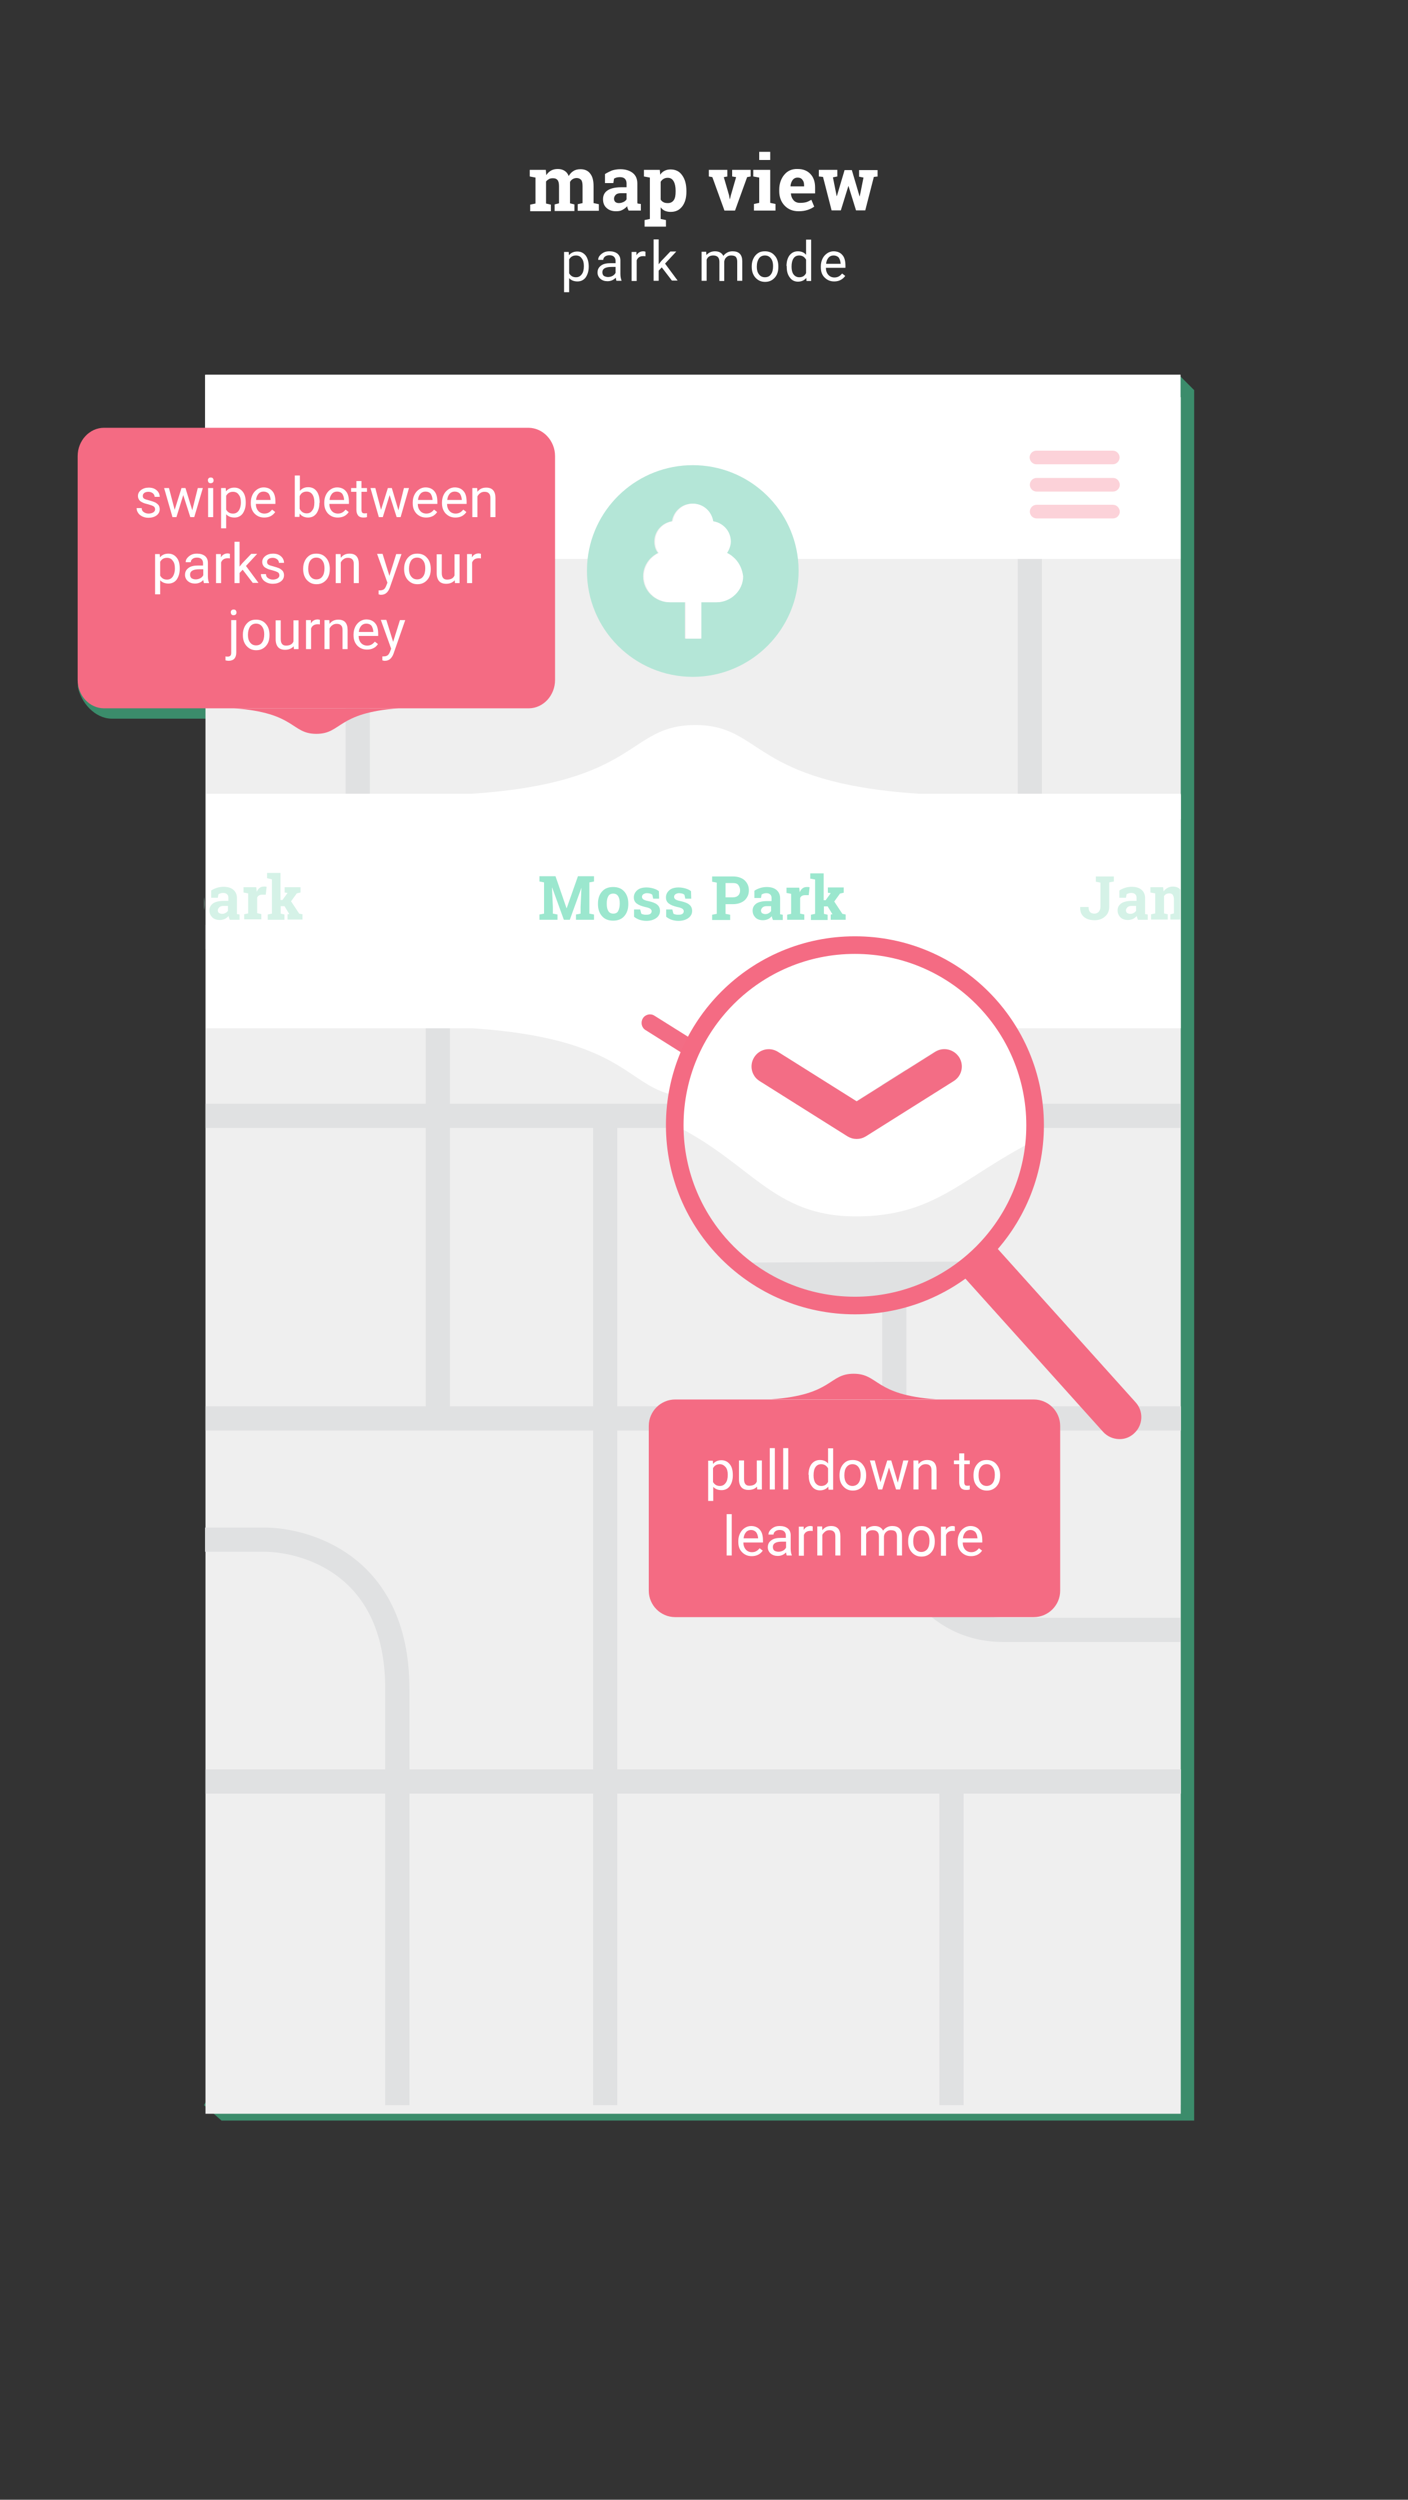 <?xml version="1.0" encoding="utf-8"?>
<!-- Generator: Adobe Illustrator 18.1.1, SVG Export Plug-In . SVG Version: 6.00 Build 0)  -->
<svg version="1.1" xmlns="http://www.w3.org/2000/svg" xmlns:xlink="http://www.w3.org/1999/xlink" x="0px" y="0px"
	 viewBox="0 0 640 1136" style="enable-background:new 0 0 640 1136;" xml:space="preserve">
<rect x="0" y="0" width="640" height="1136" fill="#333333" stroke="none"/>
<style type="text/css">
	.st0{fill:#3B8C6B;}
	.st1{fill:#FFFFFF;}
	.st2{fill:url(#SVGID_1_);}
	.st3{opacity:0.3;}
	.st4{fill-rule:evenodd;clip-rule:evenodd;fill:#F46B83;}
	.st5{fill:#58BD98;}
	.st6{fill:#EFEFEF;}
	.st7{fill:none;stroke:#E0E1E2;stroke-width:11;stroke-miterlimit:10;}
	.st8{opacity:0.3;fill-rule:evenodd;clip-rule:evenodd;fill:#F56980;}
	.st9{fill:#F56980;}
	.st10{fill:#2AD19D;}
	.st11{fill-rule:evenodd;clip-rule:evenodd;fill:#FFFFFF;}
	.st12{fill:#F36D85;}
	.st13{fill:#E0E1E2;}
	.st14{fill:#F46B83;}
	.st15{fill:none;stroke:#F46B83;stroke-width:8;stroke-miterlimit:10;}
	.st16{opacity:0.3;fill:#2AD19D;}
	.st17{fill:#89D7E6;}
	.st18{clip-path:url(#SVGID_3_);}
	.st19{fill-rule:evenodd;clip-rule:evenodd;fill:#F56980;}
	.st20{opacity:0.3;fill:#F36D85;}
	.st21{opacity:0.3;fill:#F46B83;}
	.st22{fill:#24A45A;}
	.st23{fill:#3A5D87;}
	.st24{fill:#527EBB;}
	.st25{fill:#D82908;}
	.st26{fill:#E85749;}
	.st27{fill:#BCF7F7;}
	.st28{fill:#929496;}
	.st29{fill:none;stroke:#CDEBE0;stroke-width:5;stroke-linecap:round;stroke-miterlimit:10;}
	.st30{fill:#1A9169;}
	.st31{fill:none;stroke:#F7ADC1;stroke-width:12;stroke-miterlimit:10;}
	.st32{fill:none;stroke:#2AD19D;stroke-width:12;stroke-miterlimit:10;}
	.st33{fill:none;}
	.st34{fill:#BDF3F4;}
	.st35{fill:#34B188;}
	.st36{fill:#FDE49C;}
	.st37{fill:#FDEF6E;}
	.st38{fill:#1E845A;}
	.st39{fill:none;stroke:#A17644;stroke-width:2;stroke-miterlimit:10;}
	.st40{fill:#79E2BC;}
	.st41{fill:none;stroke:#A17644;stroke-width:3;stroke-miterlimit:10;}
	.st42{fill:none;stroke:#A17644;stroke-width:4;stroke-miterlimit:10;}
	.st43{fill:none;stroke:#A17644;stroke-width:3.434;stroke-miterlimit:10;}
	.st44{fill:#808184;}
	.st45{fill:#BC4D65;}
	.st46{fill:#933850;}
	.st47{fill:none;stroke:#79E2BC;stroke-miterlimit:10;}
	.st48{opacity:0.2;}
	.st49{fill:#47B58D;}
	.st50{fill:none;stroke:#FFFFFF;stroke-width:8;stroke-linecap:round;stroke-miterlimit:10;}
	.st51{fill:none;stroke:#FFFFFF;stroke-width:2;stroke-miterlimit:10;}
	.st52{opacity:0.5;}
	.st53{fill:#CDE8DE;}
	.st54{clip-path:url(#SVGID_5_);}
	.st55{fill:#F6899C;}
	.st56{fill:#F66981;}
	.st57{fill:#FFFFFF;stroke:#F46B83;stroke-width:6;stroke-miterlimit:10;}
	.st58{clip-path:url(#SVGID_7_);fill:#47B58D;}
	.st59{clip-path:url(#SVGID_7_);}
	.st60{fill:none;stroke:#A17644;stroke-width:1.572;stroke-miterlimit:10;}
	.st61{clip-path:url(#SVGID_7_);fill:none;stroke:#79E2BC;stroke-width:2;stroke-miterlimit:10;}
	.st62{clip-path:url(#SVGID_7_);fill:#1E845A;}
	.st63{fill:none;stroke:#A17644;stroke-width:1.828;stroke-miterlimit:10;}
	.st64{fill:none;stroke:#A17644;stroke-width:3.482;stroke-miterlimit:10;}
	.st65{fill:none;stroke:#A17644;stroke-width:4.165;stroke-miterlimit:10;}
	.st66{fill:none;stroke:#A17644;stroke-width:2.801;stroke-miterlimit:10;}
	.st67{fill:#37CF9D;}
	.st68{clip-path:url(#SVGID_9_);}
	.st69{fill:#ABE6CF;}
	.st70{display:none;}
</style>
<g id="Layer_1">
	<path class="st0" d="M280.3,326.6H50.7c-7.6-0.1-13.9-7.3-15.3-14.4l2.6-76.8c0-6.6,6.3-12,12.9-12h230.2c6.6,0,11.1,5.4,11.1,12
		v79.2C292.3,321.2,286.9,326.6,280.3,326.6z"/>
	<polygon class="st0" points="100.7,963.7 92.7,956.7 535.8,170.3 542.8,177.3 	"/>
	<g>
		<rect x="100.7" y="177.3" class="st0" width="442.1" height="786.4"/>
	</g>
	<g>
		<path class="st1" d="M240.8,80.2v-3h7.3l0.2,2.4c0.6-0.9,1.3-1.6,2.2-2.1s1.9-0.7,3.1-0.7c1.2,0,2.2,0.3,3,0.8
			c0.8,0.5,1.5,1.3,1.9,2.4c0.6-1,1.3-1.8,2.2-2.3c0.9-0.6,2-0.8,3.2-0.8c1.8,0,3.3,0.6,4.3,1.9c1.1,1.3,1.6,3.2,1.6,5.8v7.7
			l2.4,0.5v3h-9.6v-3l2.2-0.5v-7.7c0-1.4-0.2-2.4-0.7-2.9s-1.1-0.8-2-0.8c-0.7,0-1.3,0.2-1.8,0.5s-0.9,0.7-1.2,1.3
			c0,0.2,0,0.4,0,0.6c0,0.2,0,0.3,0,0.5v8.6l2,0.5v3h-9v-3l2-0.5v-7.7c0-1.4-0.2-2.3-0.7-2.9c-0.5-0.6-1.1-0.8-2.1-0.8
			c-0.7,0-1.3,0.1-1.8,0.4c-0.5,0.3-0.9,0.6-1.3,1.1v10l2.2,0.5v3H241v-3l2.4-0.5V80.7L240.8,80.2z"/>
		<path class="st1" d="M285.7,95.6c-0.1-0.3-0.3-0.6-0.4-0.9c-0.1-0.3-0.2-0.7-0.2-1c-0.6,0.7-1.3,1.2-2.2,1.7S281.1,96,280,96
			c-1.8,0-3.2-0.5-4.3-1.5c-1.1-1-1.6-2.3-1.6-4c0-1.7,0.7-3.1,2.1-4c1.4-0.9,3.4-1.4,6.1-1.4h2.5v-1.8c0-0.9-0.3-1.6-0.8-2.1
			c-0.5-0.5-1.3-0.7-2.3-0.7c-0.6,0-1.1,0.1-1.5,0.2c-0.4,0.1-0.8,0.3-1.1,0.5l-0.3,2h-3.8l0-4.1c0.9-0.6,2-1.1,3.1-1.6
			c1.2-0.4,2.5-0.6,3.9-0.6c2.3,0,4.2,0.6,5.6,1.7s2.1,2.7,2.1,4.8v7.6c0,0.3,0,0.6,0,0.8c0,0.3,0,0.5,0.1,0.7l1.5,0.2v3H285.7z
			 M281.3,92.3c0.8,0,1.4-0.2,2.1-0.5c0.6-0.3,1.1-0.7,1.4-1.2v-2.8h-2.5c-1.1,0-1.9,0.2-2.4,0.7c-0.5,0.5-0.8,1.1-0.8,1.8
			c0,0.6,0.2,1.1,0.6,1.5C280.1,92.1,280.6,92.3,281.3,92.3z"/>
		<path class="st1" d="M292.7,80.2v-3h7.2l0.2,2.2c0.5-0.8,1.2-1.4,2-1.8c0.8-0.4,1.7-0.6,2.7-0.6c2.3,0,4.1,0.9,5.3,2.7
			c1.3,1.8,1.9,4.1,1.9,7.1v0.4c0,2.7-0.6,4.9-1.9,6.6c-1.3,1.7-3,2.5-5.3,2.5c-1,0-1.8-0.2-2.6-0.5c-0.8-0.4-1.4-0.9-1.9-1.6v5.3
			l2.4,0.5v3H293v-3l2.4-0.5V80.7L292.7,80.2z M307.1,86.6c0-1.7-0.3-3.2-0.9-4.2c-0.6-1.1-1.5-1.6-2.7-1.6c-0.8,0-1.4,0.2-1.9,0.5
			c-0.5,0.3-0.9,0.7-1.3,1.3v8.1c0.3,0.5,0.7,0.9,1.3,1.2c0.5,0.3,1.2,0.4,2,0.4c1.2,0,2.1-0.5,2.7-1.4c0.6-0.9,0.8-2.2,0.8-3.8
			V86.6z"/>
		<path class="st1" d="M330.7,80.2l-1.7,0.3l2.4,8.3l0.3,1.7h0.1l0.4-1.7l2.4-8.3l-1.8-0.3v-3h8.4v3l-1.6,0.3l-5.5,15.2h-4.8
			l-5.5-15.2l-1.6-0.3v-3h8.4V80.2z"/>
		<path class="st1" d="M342.7,92.7l2.4-0.5V80.7l-2.7-0.5v-3h7.7v15l2.4,0.5v3h-9.8V92.7z M350.1,72.7h-5V69h5V72.7z"/>
		<path class="st1" d="M363,96c-2.7,0-4.8-0.9-6.4-2.6c-1.6-1.7-2.4-3.9-2.4-6.5v-0.7c0-2.7,0.8-5,2.3-6.8s3.5-2.7,6.1-2.6
			c2.5,0,4.4,0.8,5.8,2.3c1.4,1.5,2.1,3.5,2.1,6.1v2.7h-11l0,0.1c0.1,1.2,0.5,2.2,1.2,3c0.7,0.8,1.7,1.2,2.9,1.2
			c1.1,0,2-0.1,2.8-0.3c0.7-0.2,1.5-0.6,2.4-1.1l1.3,3.1c-0.8,0.6-1.8,1.1-3,1.5S364.5,96,363,96z M362.5,80.7
			c-0.9,0-1.7,0.4-2.2,1.1c-0.5,0.7-0.9,1.6-1,2.8l0.1,0.1h6.1v-0.4c0-1.1-0.2-1.9-0.7-2.5C364.3,81,363.5,80.7,362.5,80.7z"/>
		<path class="st1" d="M399.1,80.2l-1.9,0.2l-3.9,15.2h-4.2l-3.4-11h-0.1l-3.4,11h-4.2l-3.9-15.2l-1.9-0.2v-3h8.4v3l-2,0.4l1.7,8.5
			h0.1l3.5-11.8h3.3l3.5,11.9h0.1l1.7-8.5l-2-0.4v-3h8.4V80.2z"/>
		<path class="st1" d="M267.6,121.2c0,2-0.5,3.6-1.4,4.9c-0.9,1.2-2.2,1.8-3.7,1.8c-1.6,0-2.9-0.5-3.8-1.5v6.4h-2.3v-18.3h2.1
			l0.1,1.5c0.9-1.1,2.2-1.7,3.8-1.7c1.6,0,2.8,0.6,3.8,1.8c0.9,1.2,1.4,2.9,1.4,5V121.2z M265.4,120.9c0-1.5-0.3-2.7-1-3.5
			c-0.6-0.9-1.5-1.3-2.6-1.3c-1.4,0-2.4,0.6-3.1,1.8v6.3c0.7,1.2,1.7,1.8,3.1,1.8c1.1,0,1.9-0.4,2.6-1.3S265.4,122.6,265.4,120.9z"
			/>
		<path class="st1" d="M280.2,127.6c-0.1-0.3-0.2-0.7-0.3-1.4c-1.1,1.1-2.3,1.6-3.8,1.6c-1.3,0-2.4-0.4-3.2-1.1s-1.3-1.7-1.3-2.8
			c0-1.4,0.5-2.4,1.6-3.2c1-0.8,2.5-1.1,4.4-1.1h2.2v-1c0-0.8-0.2-1.4-0.7-1.9c-0.5-0.5-1.2-0.7-2.1-0.7c-0.8,0-1.5,0.2-2,0.6
			c-0.5,0.4-0.8,0.9-0.8,1.5h-2.3c0-0.7,0.2-1.3,0.7-1.9c0.5-0.6,1.1-1.1,1.9-1.5c0.8-0.4,1.7-0.5,2.6-0.5c1.5,0,2.7,0.4,3.6,1.1
			c0.9,0.8,1.3,1.8,1.3,3.1v6.1c0,1.2,0.2,2.2,0.5,2.9v0.2H280.2z M276.4,125.9c0.7,0,1.4-0.2,2-0.5s1.1-0.8,1.4-1.4v-2.7H278
			c-2.8,0-4.2,0.8-4.2,2.4c0,0.7,0.2,1.3,0.7,1.7C275.1,125.7,275.7,125.9,276.4,125.9z"/>
		<path class="st1" d="M293.5,116.5c-0.3-0.1-0.7-0.1-1.1-0.1c-1.5,0-2.5,0.6-3,1.9v9.4h-2.3v-13.2h2.2l0,1.5
			c0.7-1.2,1.8-1.8,3.1-1.8c0.4,0,0.8,0.1,1,0.2V116.5z"/>
		<path class="st1" d="M300.8,121.5l-1.4,1.5v4.6h-2.3v-18.8h2.3v11.3l1.2-1.5l4.1-4.3h2.7l-5.1,5.5l5.7,7.7h-2.6L300.8,121.5z"/>
		<path class="st1" d="M321,114.4l0.1,1.5c1-1.1,2.3-1.7,3.9-1.7c1.8,0,3.1,0.7,3.8,2.1c0.4-0.6,1-1.1,1.7-1.5
			c0.7-0.4,1.5-0.6,2.5-0.6c2.9,0,4.4,1.5,4.4,4.6v8.8h-2.3v-8.7c0-0.9-0.2-1.6-0.6-2.1c-0.4-0.5-1.2-0.7-2.2-0.7
			c-0.8,0-1.5,0.2-2.1,0.8c-0.6,0.5-0.9,1.2-1,2v8.8H327V119c0-1.9-0.9-2.9-2.8-2.9c-1.5,0-2.5,0.6-3,1.9v9.6h-2.3v-13.2H321z"/>
		<path class="st1" d="M341.7,120.9c0-1.3,0.3-2.5,0.8-3.5c0.5-1,1.2-1.8,2.1-2.4c0.9-0.6,1.9-0.8,3.1-0.8c1.8,0,3.3,0.6,4.4,1.9
			c1.1,1.2,1.7,2.9,1.7,5v0.2c0,1.3-0.2,2.4-0.7,3.5c-0.5,1-1.2,1.8-2.1,2.4s-2,0.9-3.2,0.9c-1.8,0-3.2-0.6-4.4-1.9
			c-1.1-1.2-1.7-2.9-1.7-4.9V120.9z M344,121.2c0,1.5,0.3,2.6,1,3.5s1.6,1.3,2.7,1.3c1.1,0,2.1-0.4,2.7-1.3c0.7-0.9,1-2.2,1-3.8
			c0-1.4-0.3-2.6-1-3.5c-0.7-0.9-1.6-1.3-2.7-1.3c-1.1,0-2,0.4-2.7,1.3C344.4,118.3,344,119.5,344,121.2z"/>
		<path class="st1" d="M357.5,120.9c0-2,0.5-3.7,1.4-4.9c1-1.2,2.2-1.8,3.8-1.8c1.5,0,2.8,0.5,3.7,1.6v-6.9h2.3v18.8h-2.1l-0.1-1.4
			c-0.9,1.1-2.2,1.7-3.8,1.7c-1.5,0-2.8-0.6-3.7-1.9c-1-1.3-1.4-2.9-1.4-4.9V120.9z M359.8,121.2c0,1.5,0.3,2.7,0.9,3.5
			c0.6,0.8,1.5,1.3,2.6,1.3c1.4,0,2.5-0.6,3.1-1.9V118c-0.7-1.2-1.7-1.9-3.1-1.9c-1.1,0-2,0.4-2.6,1.3
			C360.1,118.3,359.8,119.5,359.8,121.2z"/>
		<path class="st1" d="M379.2,127.9c-1.8,0-3.2-0.6-4.4-1.8s-1.7-2.7-1.7-4.7V121c0-1.3,0.3-2.5,0.8-3.5s1.2-1.8,2.1-2.4
			c0.9-0.6,1.9-0.9,2.9-0.9c1.7,0,3.1,0.6,4,1.7c1,1.1,1.4,2.8,1.4,4.9v0.9h-8.9c0,1.3,0.4,2.4,1.1,3.2c0.7,0.8,1.7,1.2,2.8,1.2
			c0.8,0,1.5-0.2,2-0.5c0.6-0.3,1-0.8,1.5-1.3l1.4,1.1C383,127,381.4,127.9,379.2,127.9z M378.9,116.1c-0.9,0-1.7,0.3-2.3,1
			c-0.6,0.7-1,1.6-1.1,2.8h6.6v-0.2c-0.1-1.1-0.4-2-0.9-2.7C380.6,116.4,379.8,116.1,378.9,116.1z"/>
	</g>
	<g>
		<rect x="93.5" y="170.3" class="st1" width="443.1" height="786.4"/>
	</g>
	<rect x="93.4" y="180.5" class="st6" width="443.3" height="780.1"/>
	<g>
		<g>
			<path class="st7" d="M162.6,254c0,0,0,90,0,112.8c0,22.8-10.6,59-57.1,59H93.4"/>
			<line class="st7" x1="162.6" y1="366.8" x2="536.8" y2="366.8"/>
			<line class="st7" x1="468.1" y1="366.8" x2="468.1" y2="254"/>
			<path class="st7" d="M406.5,366.8c0,0,0,288.5,0,317.1s18,56.8,49.5,56.8s80.5,0,80.5,0"/>
			<line class="st7" x1="536.5" y1="507.1" x2="93.4" y2="507.1"/>
			<line class="st7" x1="536.8" y1="644.6" x2="93.4" y2="644.6"/>
			<line class="st7" x1="275.1" y1="507.1" x2="275.1" y2="956.7"/>
			<polyline class="st7" points="93.4,809.6 314.9,809.6 536.8,809.6 			"/>
			<line class="st7" x1="432.5" y1="809.6" x2="432.5" y2="956.7"/>
			<line class="st7" x1="199" y1="369.3" x2="199" y2="644.6"/>
		</g>
		<path class="st7" d="M93.2,699.7c0,0,10.4,0,27,0s60.4,9.8,60.4,67.8s0,189.2,0,189.2"/>
	</g>
	<path class="st1" d="M417.4,360.7c-76.7-5.1-70.3-31.2-101.4-31.2s-24.7,26.1-101.4,31.2H93.6v106.6h121.1
		c76.7,5.1,69.3,31.2,100.4,31.2s25.7-26.1,102.4-31.2h119.2V360.7H417.4z"/>
	<g>
		<path class="st12" d="M315.2,481.1c-0.7,0-1.4-0.2-2.1-0.6l-19.7-12.4c-1.8-1.1-2.3-3.5-1.2-5.3c1.1-1.8,3.5-2.4,5.3-1.2
			l17.7,11.1l17.7-11.1c1.8-1.1,4.2-0.6,5.3,1.2c1.1,1.8,0.6,4.2-1.2,5.3l-19.7,12.4C316.7,480.9,316,481.1,315.2,481.1z"/>
	</g>
	<path class="st6" d="M442.3,573.3c15.7-13.6,26.2-33.1,28-55.1c-33.3,16.9-45,34.5-81.3,34.5c-37.5,0-47.3-18.8-82-36.1
		c1.4,22.9,12.3,43.3,28.7,57.3"/>
	<path class="st13" d="M335.6,573.8c14.3,12.1,32.8,19.5,53,19.5c20.5,0,39.3-7.5,53.6-20"/>
	<path class="st1" d="M388.6,429.5c-38.1,0-81.8,31.5-81.8,76.8c0,1.7,0.1,3.4,0.2,5.2c34.7,17.3,44.4,41.3,82,41.3
		c36.3,0,48-17.6,81.3-34.5c0.2-2.2,0.3-4.5,0.3-6.8C470.6,466.1,433.9,429.5,388.6,429.5z M433.4,491.2l-39.9,25.1
		c-1.3,0.8-2.7,1.2-4.2,1.2s-2.9-0.4-4.2-1.2l-39.9-25.1c-3.7-2.3-4.8-7.1-2.5-10.8c2.3-3.7,7.1-4.8,10.8-2.5l35.7,22.5l35.7-22.5
		c3.7-2.3,8.5-1.2,10.8,2.5C438.2,484.1,437.1,488.9,433.4,491.2z"/>
	<path class="st12" d="M425.1,478l-35.7,22.5L353.6,478c-3.7-2.3-8.5-1.2-10.8,2.5c-2.3,3.7-1.2,8.5,2.5,10.8l39.9,25.1
		c1.3,0.8,2.7,1.2,4.2,1.2s2.9-0.4,4.2-1.2l39.9-25.1c3.7-2.3,4.8-7.1,2.5-10.8C433.6,476.8,428.8,475.7,425.1,478z"/>
	<path class="st14" d="M516.2,637.3l-64.9-72.2c-0.1-0.2-0.3-0.3-0.4-0.4c-4.4,5-9.4,9.5-14.8,13.3c0.1,0.2,0.2,0.3,0.4,0.5
		l64.9,72.2c1.9,2.1,4.5,3.2,7.2,3.3c2.5,0.1,5-0.8,6.9-2.6C519.6,647.7,519.9,641.4,516.2,637.3z"/>
	<circle class="st15" cx="388.6" cy="511.4" r="81.9"/>
	<path class="st1" d="M536.6,170.3H93.2V254h173.9c2.7-24,23.1-42.6,47.8-42.6S360,230,362.7,254h173.9V170.3z"/>
	<path class="st16" d="M362.7,254c-2.7-24-23.1-42.6-47.8-42.6S269.8,230,267.1,254c-0.2,1.8-0.3,3.7-0.3,5.5
		c0,26.6,21.6,48.1,48.1,48.1s48.1-21.6,48.1-48.1C363,257.6,362.9,255.8,362.7,254z M325.3,273.7h-6.9v16.5h-7.1v-16.5h-6.9
		c-6.6,0-12.1-5.2-12.1-11.8c0-3.1,1.2-5.8,3.1-7.9c1.1-1.1,2.3-2.1,3.7-2.7c-1.2-1.4-1.7-3.3-1.7-5.2c0-4.7,3.5-8.5,8-9.2
		c0.7-4.5,4.5-8,9.2-8s8.5,3.5,9.2,8c4.5,0.7,8,4.5,8,9.2c0,1.9-0.7,3.8-1.7,5.2c1.4,0.7,2.7,1.6,3.7,2.7c1.9,2.1,3.1,4.8,3.1,7.9
		C337.4,268.2,331.9,273.7,325.3,273.7z"/>
	<path class="st1" d="M334.2,254c-1.1-1.1-2.3-2.1-3.7-2.7c0.9-1.4,1.7-3.3,1.7-5.2c0-4.7-3.5-8.5-8-9.2c-0.7-4.5-4.5-8-9.2-8
		s-8.5,3.5-9.2,8c-4.5,0.7-8,4.5-8,9.2c0,1.9,0.5,3.8,1.7,5.2c-1.4,0.7-2.7,1.6-3.7,2.7c-1.9,2.1-3.1,4.8-3.1,7.9
		c0,6.6,5.4,11.8,12.1,11.8h6.9v16.5h7.1v-16.5h6.9c6.6,0,12.1-5.4,12.1-11.8C337.4,258.8,336.2,256.1,334.2,254z"/>
	<path class="st8" d="M471.1,211h34.7c1.7,0,3.1-1.4,3.1-3.1c0-1.7-1.4-3.1-3.1-3.1h-34.7c-1.7,0-3.1,1.4-3.1,3.1
		C468.1,209.7,469.5,211,471.1,211z M505.9,229.4h-34.7c-1.7,0-3.1,1.4-3.1,3.1c0,1.7,1.4,3.1,3.1,3.1h34.7c1.7,0,3.1-1.4,3.1-3.1
		C508.9,230.8,507.6,229.4,505.9,229.4z M505.9,217.2h-34.7c-1.7,0-3.1,1.4-3.1,3.1c0,1.7,1.4,3.1,3.1,3.1h34.7
		c1.7,0,3.1-1.4,3.1-3.1C508.9,218.5,507.6,217.2,505.9,217.2z"/>
	<g class="st3">
		<g>
			<path class="st9" d="M130.3,203.2c0,2.8-5,9.7-5,9.7s-5-6.9-5-9.7s2.2-5,5-5C128,198.2,130.3,200.4,130.3,203.2z"/>
		</g>
	</g>
	<g class="st3">
		<g>
			<path class="st9" d="M162.6,232.6c0,2.8-5,9.7-5,9.7s-5-6.9-5-9.7s2.2-5,5-5S162.6,229.8,162.6,232.6z"/>
		</g>
	</g>
	<g class="st3">
		<path class="st9" d="M147.7,239.7h-11.1c-10.6,0-11.4-8-11.4-10.4c0-5.2,3.5-10.4,10.2-10.4h12.8c3.2,0,5.3-2.1,5.3-5.3
			c0-2.7-1.9-4.6-4.7-4.6h-13.1c-1.5,0-2.8-1.2-2.8-2.8s1.2-2.8,2.8-2.8h13.1c5.9,0,10.3,4.4,10.3,10.2c0,6.3-4.5,10.8-10.8,10.8
			h-12.8c-4.4,0-4.6,4.1-4.6,4.9c0,2.3,0.7,4.9,5.9,4.9h11.1c1.5,0,2.8,1.2,2.8,2.8S149.2,239.7,147.7,239.7z"/>
	</g>
	<g>
		<defs>
			<rect id="SVGID_2_" x="949.2" y="170.3" width="443.1" height="786.4"/>
		</defs>
		<clipPath id="SVGID_1_">
			<use xlink:href="#SVGID_2_"  style="overflow:visible;"/>
		</clipPath>
		<g style="clip-path:url(#SVGID_1_);">
			<rect x="580.7" y="176.6" class="st6" width="443.3" height="780.1"/>
			<g>
				<g>
					<path class="st7" d="M649.9,254c0,0,0,90,0,112.8c0,22.8-10.6,59-57.1,59h-12.1"/>
					<line class="st7" x1="1023.7" y1="507.1" x2="580.7" y2="507.1"/>
					<line class="st7" x1="1024" y1="644.6" x2="580.7" y2="644.6"/>
					<polyline class="st7" points="580.7,809.6 802.2,809.6 1024,809.6 					"/>
				</g>
				<path class="st7" d="M580.5,699.7c0,0,10.4,0,27,0c16.6,0,60.4,9.8,60.4,67.8s0,189.2,0,189.2"/>
			</g>
			<path class="st1" d="M1023.8,170.3H580.5V254h173.9c2.7-24,23.1-42.6,47.8-42.6S847.2,230,850,254h173.9V170.3z"/>
			<g class="st3">
				<g>
					<path class="st9" d="M617.5,203.2c0,2.8-5,9.7-5,9.7s-5-6.9-5-9.7c0-2.8,2.2-5,5-5C615.3,198.2,617.5,200.4,617.5,203.2z"/>
				</g>
			</g>
			<g class="st3">
				<g>
					<path class="st9" d="M649.9,232.6c0,2.8-5,9.7-5,9.7s-5-6.9-5-9.7c0-2.8,2.2-5,5-5C647.6,227.6,649.9,229.8,649.9,232.6z"/>
				</g>
			</g>
			<g class="st3">
				<path class="st9" d="M634.9,239.7h-11.1c-10.6,0-11.4-8-11.4-10.4c0-5.2,3.5-10.4,10.2-10.4h12.8c3.2,0,5.3-2.1,5.3-5.3
					c0-2.7-1.9-4.6-4.7-4.6h-13.1c-1.5,0-2.8-1.2-2.8-2.8s1.2-2.8,2.8-2.8h13.1c5.9,0,10.3,4.4,10.3,10.2c0,6.3-4.5,10.8-10.8,10.8
					h-12.8c-4.4,0-4.6,4.1-4.6,4.9c0,2.3,0.7,4.9,5.9,4.9h11.1c1.5,0,2.8,1.2,2.8,2.8S636.5,239.7,634.9,239.7z"/>
			</g>
		</g>
	</g>
	<g class="st52">
		<path class="st67" d="M264.3,403.4L264.3,403.4L259,418h-2.7l-5.3-14.6l-0.1,0l0.4,8.7v3.1l2.1,0.4v2.4h-8.2v-2.4l2.1-0.4v-14.2
			l-2.1-0.4v-2.4h2.1h5.2l5,14.5h0.1l5.1-14.5h7.3v2.4l-2.1,0.4v14.2l2.1,0.4v2.4h-8.2v-2.4l2.1-0.4v-3.1L264.3,403.4z"/>
		<path class="st67" d="M271.8,410.6c0-2.2,0.6-4,1.8-5.4c1.2-1.4,2.9-2.1,5.1-2.1c2.2,0,3.9,0.7,5.1,2.1c1.2,1.4,1.8,3.2,1.8,5.4
			v0.3c0,2.2-0.6,4-1.8,5.4c-1.2,1.4-2.9,2.1-5.1,2.1c-2.2,0-3.9-0.7-5.1-2.1c-1.2-1.4-1.8-3.2-1.8-5.4V410.6z M275.8,410.8
			c0,1.3,0.2,2.4,0.7,3.2s1.2,1.2,2.3,1.2c1,0,1.8-0.4,2.2-1.2s0.7-1.9,0.7-3.2v-0.3c0-1.3-0.2-2.4-0.7-3.2
			c-0.5-0.8-1.2-1.2-2.3-1.2c-1,0-1.8,0.4-2.2,1.2c-0.5,0.8-0.7,1.9-0.7,3.2V410.8z"/>
		<path class="st67" d="M299.6,408.4h-2.7l-0.4-1.8c-0.3-0.2-0.6-0.4-1-0.5s-0.9-0.2-1.4-0.2c-0.7,0-1.2,0.2-1.7,0.5
			c-0.4,0.3-0.6,0.7-0.6,1.2c0,0.4,0.2,0.8,0.6,1.1c0.4,0.3,1.2,0.6,2.3,0.8c1.8,0.4,3.2,0.9,4,1.6c0.9,0.7,1.3,1.7,1.3,2.9
			c0,1.3-0.6,2.4-1.7,3.2s-2.6,1.3-4.5,1.3c-1.1,0-2.2-0.2-3.1-0.5c-0.9-0.3-1.8-0.8-2.5-1.4l0-3.3h2.8l0.5,1.9
			c0.2,0.2,0.6,0.3,1,0.4s0.8,0.1,1.3,0.1c0.8,0,1.4-0.1,1.8-0.4c0.4-0.3,0.6-0.7,0.6-1.2c0-0.4-0.2-0.8-0.6-1.1
			c-0.4-0.3-1.2-0.6-2.3-0.8c-1.7-0.4-3-0.9-3.9-1.6c-0.9-0.7-1.3-1.6-1.3-2.8c0-1.2,0.5-2.3,1.5-3.2s2.5-1.3,4.3-1.3
			c1.1,0,2.2,0.2,3.2,0.5s1.8,0.7,2.4,1.2L299.6,408.4z"/>
		<path class="st67" d="M314.2,408.4h-2.7l-0.4-1.8c-0.3-0.2-0.6-0.4-1-0.5s-0.9-0.2-1.4-0.2c-0.7,0-1.2,0.2-1.7,0.5
			c-0.4,0.3-0.6,0.7-0.6,1.2c0,0.4,0.2,0.8,0.6,1.1c0.4,0.3,1.2,0.6,2.3,0.8c1.8,0.4,3.2,0.9,4,1.6c0.9,0.7,1.3,1.7,1.3,2.9
			c0,1.3-0.6,2.4-1.7,3.2s-2.6,1.3-4.5,1.3c-1.1,0-2.2-0.2-3.1-0.5c-0.9-0.3-1.8-0.8-2.5-1.4l0-3.3h2.8l0.5,1.9
			c0.2,0.2,0.6,0.3,1,0.4s0.8,0.1,1.3,0.1c0.8,0,1.4-0.1,1.8-0.4c0.4-0.3,0.6-0.7,0.6-1.2c0-0.4-0.2-0.8-0.6-1.1
			c-0.4-0.3-1.2-0.6-2.3-0.8c-1.7-0.4-3-0.9-3.9-1.6c-0.9-0.7-1.3-1.6-1.3-2.8c0-1.2,0.5-2.3,1.5-3.2s2.5-1.3,4.3-1.3
			c1.1,0,2.2,0.2,3.2,0.5s1.8,0.7,2.4,1.2L314.2,408.4z"/>
		<path class="st67" d="M333.1,398.3c2.3,0,4,0.6,5.3,1.7c1.3,1.2,2,2.7,2,4.6c0,1.9-0.7,3.4-2,4.6c-1.3,1.1-3.1,1.7-5.3,1.7h-3.3
			v4.4l2.1,0.4v2.4h-8.2v-2.4l2.1-0.4v-14.2l-2.1-0.4v-2.4h2.1H333.1z M329.8,407.8h3.3c1.1,0,1.9-0.3,2.5-0.9
			c0.6-0.6,0.8-1.4,0.8-2.3c0-0.9-0.3-1.7-0.8-2.4s-1.4-0.9-2.5-0.9h-3.3V407.8z"/>
		<path class="st67" d="M351.3,418c-0.1-0.2-0.2-0.5-0.3-0.8c-0.1-0.3-0.1-0.5-0.2-0.8c-0.5,0.5-1,1-1.7,1.3
			c-0.7,0.3-1.4,0.5-2.3,0.5c-1.4,0-2.6-0.4-3.4-1.2c-0.8-0.8-1.3-1.8-1.3-3.2c0-1.4,0.6-2.4,1.7-3.2c1.1-0.7,2.7-1.1,4.9-1.1h2
			v-1.4c0-0.7-0.2-1.3-0.6-1.6c-0.4-0.4-1-0.6-1.8-0.6c-0.5,0-0.9,0.1-1.2,0.2s-0.6,0.2-0.9,0.4l-0.3,1.6h-3l0-3.3
			c0.7-0.5,1.6-0.9,2.5-1.2c0.9-0.3,2-0.5,3.1-0.5c1.8,0,3.3,0.4,4.4,1.3c1.1,0.9,1.7,2.2,1.7,3.8v6.1c0,0.2,0,0.4,0,0.6
			c0,0.2,0,0.4,0,0.6l1.2,0.2v2.4H351.3z M347.8,415.4c0.6,0,1.1-0.1,1.6-0.4c0.5-0.3,0.9-0.6,1.1-1v-2.2h-2c-0.8,0-1.5,0.2-1.9,0.6
			c-0.4,0.4-0.7,0.9-0.7,1.4c0,0.5,0.2,0.9,0.5,1.2C346.8,415.2,347.3,415.4,347.8,415.4z"/>
		<path class="st67" d="M357.7,415.7l1.9-0.4v-9.1l-2.1-0.4v-2.4h5.8l0.2,2.1c0.3-0.8,0.8-1.4,1.3-1.8s1.2-0.6,1.9-0.6
			c0.2,0,0.4,0,0.7,0s0.4,0.1,0.6,0.1l-0.4,3.6l-1.6,0c-0.6,0-1.1,0.1-1.4,0.3c-0.4,0.2-0.7,0.5-0.9,1v7.1l1.9,0.4v2.4h-7.8V415.7z"
			/>
		<path class="st67" d="M368.3,399.3v-2.4h6.1v12.2h0.9l2.3-3.2l-1.3-0.2v-2.4h7.2v2.4l-1.7,0.4l-2.6,3.6l3.7,5.6l1.5,0.3v2.4h-6.8
			v-2.4l0.8-0.1l-2.2-3.6h-1.7v3.4l1.7,0.4v2.4h-7.6v-2.4l1.9-0.4v-15.6L368.3,399.3z"/>
	</g>
	<g class="st52">
		<defs>
			<rect id="SVGID_8_" x="92.7" y="378.8" class="st52" width="443.8" height="58.5"/>
		</defs>
		<clipPath id="SVGID_3_">
			<use xlink:href="#SVGID_8_"  style="overflow:visible;"/>
		</clipPath>
		<g class="st18">
			<path class="st69" d="M-0.5,405.6v-2.4h5.8l0.2,1.9c0.5-0.7,1.1-1.2,1.8-1.6c0.7-0.4,1.5-0.6,2.5-0.6c0.9,0,1.7,0.2,2.4,0.6
				s1.2,1,1.5,1.9c0.5-0.8,1-1.4,1.8-1.8c0.7-0.4,1.6-0.7,2.5-0.7c1.4,0,2.6,0.5,3.4,1.5c0.8,1,1.3,2.5,1.3,4.6v6.1l1.9,0.4v2.4
				h-7.6v-2.4l1.7-0.4V409c0-1.1-0.2-1.9-0.5-2.3s-0.9-0.7-1.6-0.7c-0.6,0-1,0.1-1.5,0.4c-0.4,0.2-0.7,0.6-1,1c0,0.2,0,0.3,0,0.4
				c0,0.1,0,0.2,0,0.4v6.9l1.6,0.4v2.4H8.5v-2.4l1.6-0.4V409c0-1.1-0.2-1.8-0.5-2.3S8.7,406,8,406c-0.5,0-1,0.1-1.4,0.3
				c-0.4,0.2-0.7,0.5-1,0.9v7.9l1.7,0.4v2.4h-7.6v-2.4l1.9-0.4V406L-0.5,405.6z"/>
			<path class="st69" d="M25.9,410.4c0-2.2,0.6-4,1.8-5.4c1.2-1.4,2.9-2.1,5.1-2.1c2.2,0,3.9,0.7,5.1,2.1c1.2,1.4,1.8,3.2,1.8,5.4
				v0.3c0,2.2-0.6,4-1.8,5.4c-1.2,1.4-2.9,2.1-5.1,2.1c-2.2,0-3.9-0.7-5.1-2.1c-1.2-1.4-1.8-3.2-1.8-5.4V410.4z M29.9,410.7
				c0,1.3,0.2,2.4,0.7,3.2s1.2,1.2,2.3,1.2c1,0,1.8-0.4,2.2-1.2s0.7-1.9,0.7-3.2v-0.3c0-1.3-0.2-2.4-0.7-3.2
				c-0.5-0.8-1.2-1.2-2.3-1.2c-1,0-1.8,0.4-2.2,1.2c-0.5,0.8-0.7,1.9-0.7,3.2V410.7z"/>
			<path class="st69" d="M53.7,408.3h-2.7l-0.4-1.8c-0.3-0.2-0.6-0.4-1-0.5s-0.9-0.2-1.4-0.2c-0.7,0-1.2,0.2-1.7,0.5
				c-0.4,0.3-0.6,0.7-0.6,1.2c0,0.4,0.2,0.8,0.6,1.1c0.4,0.3,1.2,0.6,2.3,0.8c1.8,0.4,3.2,0.9,4,1.6c0.9,0.7,1.3,1.7,1.3,2.9
				c0,1.3-0.6,2.4-1.7,3.2s-2.6,1.3-4.5,1.3c-1.1,0-2.2-0.2-3.1-0.5c-0.9-0.3-1.8-0.8-2.5-1.4l0-3.3h2.8l0.5,1.9
				c0.2,0.2,0.6,0.3,1,0.4s0.8,0.1,1.3,0.1c0.8,0,1.4-0.1,1.8-0.4c0.4-0.3,0.6-0.7,0.6-1.2c0-0.4-0.2-0.8-0.6-1.1
				c-0.4-0.3-1.2-0.6-2.3-0.8c-1.7-0.4-3-0.9-3.9-1.6c-0.9-0.7-1.3-1.6-1.3-2.8c0-1.2,0.5-2.3,1.5-3.2s2.5-1.3,4.3-1.3
				c1.1,0,2.2,0.2,3.2,0.5s1.8,0.7,2.4,1.2L53.7,408.3z"/>
			<path class="st69" d="M68.3,408.3h-2.7l-0.4-1.8c-0.3-0.2-0.6-0.4-1-0.5s-0.9-0.2-1.4-0.2c-0.7,0-1.2,0.2-1.7,0.5
				c-0.4,0.3-0.6,0.7-0.6,1.2c0,0.4,0.2,0.8,0.6,1.1c0.4,0.3,1.2,0.6,2.3,0.8c1.8,0.4,3.2,0.9,4,1.6c0.9,0.7,1.3,1.7,1.3,2.9
				c0,1.3-0.6,2.4-1.7,3.2s-2.6,1.3-4.5,1.3c-1.1,0-2.2-0.2-3.1-0.5c-0.9-0.3-1.8-0.8-2.5-1.4l0-3.3h2.8l0.5,1.9
				c0.2,0.2,0.6,0.3,1,0.4s0.8,0.1,1.3,0.1c0.8,0,1.4-0.1,1.8-0.4c0.4-0.3,0.6-0.7,0.6-1.2c0-0.4-0.2-0.8-0.6-1.1
				c-0.4-0.3-1.2-0.6-2.3-0.8c-1.7-0.4-3-0.9-3.9-1.6c-0.9-0.7-1.3-1.6-1.3-2.8c0-1.2,0.5-2.3,1.5-3.2s2.5-1.3,4.3-1.3
				c1.1,0,2.2,0.2,3.2,0.5s1.8,0.7,2.4,1.2L68.3,408.3z"/>
			<path class="st69" d="M77.7,405.6v-2.4h5.7l0.2,1.7c0.4-0.6,1-1.1,1.6-1.5s1.3-0.5,2.1-0.5c1.8,0,3.2,0.7,4.2,2.1
				c1,1.4,1.5,3.3,1.5,5.6v0.3c0,2.2-0.5,3.9-1.5,5.2s-2.4,2-4.2,2c-0.8,0-1.5-0.1-2-0.4c-0.6-0.3-1.1-0.7-1.5-1.3v4.2l1.9,0.4v2.4
				h-7.8v-2.4l1.9-0.4V406L77.7,405.6z M89,410.7c0-1.4-0.2-2.5-0.7-3.4s-1.2-1.3-2.1-1.3c-0.6,0-1.1,0.1-1.5,0.4
				c-0.4,0.2-0.8,0.6-1,1v6.4c0.2,0.4,0.6,0.7,1,0.9s0.9,0.3,1.6,0.3c1,0,1.7-0.4,2.1-1.1c0.4-0.7,0.7-1.8,0.7-3V410.7z"/>
			<path class="st69" d="M104.4,417.9c-0.1-0.2-0.2-0.5-0.3-0.8c-0.1-0.3-0.1-0.5-0.2-0.8c-0.5,0.5-1,1-1.7,1.3
				c-0.7,0.3-1.4,0.5-2.3,0.5c-1.4,0-2.6-0.4-3.4-1.2c-0.8-0.8-1.3-1.8-1.3-3.2c0-1.4,0.6-2.4,1.7-3.2c1.1-0.7,2.7-1.1,4.9-1.1h2
				v-1.4c0-0.7-0.2-1.3-0.6-1.6c-0.4-0.4-1-0.6-1.8-0.6c-0.5,0-0.9,0.1-1.2,0.2s-0.6,0.2-0.9,0.4L99,408h-3l0-3.3
				c0.7-0.5,1.6-0.9,2.5-1.2c0.9-0.3,2-0.5,3.1-0.5c1.8,0,3.3,0.4,4.4,1.3c1.1,0.9,1.7,2.2,1.7,3.8v6.1c0,0.2,0,0.4,0,0.6
				c0,0.2,0,0.4,0,0.6l1.2,0.2v2.4H104.4z M100.9,415.3c0.6,0,1.1-0.1,1.6-0.4c0.5-0.3,0.9-0.6,1.1-1v-2.2h-2
				c-0.8,0-1.5,0.2-1.9,0.6c-0.4,0.4-0.7,0.9-0.7,1.4c0,0.5,0.2,0.9,0.5,1.2C99.9,415.1,100.4,415.3,100.9,415.3z"/>
			<path class="st69" d="M110.9,415.5l1.9-0.4V406l-2.1-0.4v-2.4h5.8l0.2,2.1c0.3-0.8,0.8-1.4,1.3-1.8s1.2-0.6,1.9-0.6
				c0.2,0,0.4,0,0.7,0s0.4,0.1,0.6,0.1l-0.4,3.6l-1.6,0c-0.6,0-1.1,0.1-1.4,0.3c-0.4,0.2-0.7,0.5-0.9,1v7.1l1.9,0.4v2.4h-7.8V415.5z
				"/>
			<path class="st69" d="M121.4,399.1v-2.4h6.1V409h0.9l2.3-3.2l-1.3-0.2v-2.4h7.2v2.4l-1.7,0.4l-2.6,3.6l3.7,5.6l1.5,0.3v2.4h-6.8
				v-2.4l0.8-0.1l-2.2-3.6h-1.7v3.4l1.7,0.4v2.4h-7.6v-2.4l1.9-0.4v-15.6L121.4,399.1z"/>
		</g>
		<g class="st18">
			<path class="st69" d="M506.3,398.2v2.4l-2.1,0.4v11c0,1.9-0.6,3.4-1.9,4.5c-1.2,1.1-2.8,1.7-4.7,1.7c-2.1,0-3.7-0.5-4.9-1.5
				c-1.2-1-1.8-2.5-1.7-4.4l0-0.1h3.8c0,1,0.2,1.8,0.7,2.3c0.5,0.5,1.2,0.7,2,0.7c0.7,0,1.4-0.3,1.9-0.8c0.5-0.6,0.8-1.3,0.8-2.3
				v-11l-2.1-0.4v-2.4h6.1H506.3z"/>
			<path class="st69" d="M517.2,417.9c-0.1-0.2-0.2-0.5-0.3-0.8c-0.1-0.3-0.1-0.5-0.2-0.8c-0.5,0.5-1,1-1.7,1.3
				c-0.7,0.3-1.4,0.5-2.3,0.5c-1.4,0-2.6-0.4-3.4-1.2c-0.8-0.8-1.3-1.8-1.3-3.2c0-1.4,0.6-2.4,1.7-3.2c1.1-0.7,2.7-1.1,4.9-1.1h2
				v-1.4c0-0.7-0.2-1.3-0.6-1.6c-0.4-0.4-1-0.6-1.8-0.6c-0.5,0-0.9,0.1-1.2,0.2s-0.6,0.2-0.9,0.4l-0.3,1.6h-3l0-3.3
				c0.7-0.5,1.6-0.9,2.5-1.2c0.9-0.3,2-0.5,3.1-0.5c1.8,0,3.3,0.4,4.4,1.3c1.1,0.9,1.7,2.2,1.7,3.8v6.1c0,0.2,0,0.4,0,0.6
				c0,0.2,0,0.4,0,0.6l1.2,0.2v2.4H517.2z M513.7,415.3c0.6,0,1.1-0.1,1.6-0.4c0.5-0.3,0.9-0.6,1.1-1v-2.2h-2
				c-0.8,0-1.5,0.2-1.9,0.6c-0.4,0.4-0.7,0.9-0.7,1.4c0,0.5,0.2,0.9,0.5,1.2C512.7,415.1,513.2,415.3,513.7,415.3z"/>
			<path class="st69" d="M522.9,405.6v-2.4h5.8l0.2,1.9c0.5-0.7,1.1-1.2,1.8-1.6c0.7-0.4,1.5-0.6,2.5-0.6c0.9,0,1.7,0.2,2.4,0.6
				s1.2,1,1.5,1.9c0.5-0.8,1-1.4,1.8-1.8c0.7-0.4,1.6-0.7,2.5-0.7c1.4,0,2.6,0.5,3.4,1.5c0.8,1,1.3,2.5,1.3,4.6v6.1l1.9,0.4v2.4
				h-7.6v-2.4l1.7-0.4V409c0-1.1-0.2-1.9-0.5-2.3s-0.9-0.7-1.6-0.7c-0.6,0-1,0.1-1.5,0.4c-0.4,0.2-0.7,0.6-1,1c0,0.2,0,0.3,0,0.4
				c0,0.1,0,0.2,0,0.4v6.9l1.6,0.4v2.4h-7.1v-2.4l1.6-0.4V409c0-1.1-0.2-1.8-0.5-2.3s-0.9-0.7-1.6-0.7c-0.5,0-1,0.1-1.4,0.3
				c-0.4,0.2-0.7,0.5-1,0.9v7.9l1.7,0.4v2.4h-7.6v-2.4l1.9-0.4V406L522.9,405.6z"/>
			<path class="st69" d="M556.3,418.2c-2.1,0-3.8-0.7-5.1-2s-1.9-3.1-1.9-5.2v-0.5c0-2.2,0.6-4,1.8-5.4s2.8-2.1,4.8-2.1
				c2,0,3.5,0.6,4.6,1.8s1.6,2.8,1.6,4.8v2.2h-8.8l0,0.1c0.1,1,0.4,1.8,1,2.4c0.6,0.6,1.4,0.9,2.3,0.9c0.9,0,1.6-0.1,2.2-0.3
				s1.2-0.5,1.9-0.8l1.1,2.4c-0.6,0.5-1.4,0.9-2.4,1.2C558.6,418,557.5,418.2,556.3,418.2z M556,406c-0.7,0-1.3,0.3-1.7,0.8
				c-0.4,0.6-0.7,1.3-0.8,2.2l0,0.1h4.9v-0.4c0-0.8-0.2-1.5-0.6-2C557.3,406.3,556.8,406,556,406z"/>
			<path class="st69" d="M576.3,408.3h-2.7l-0.4-1.8c-0.3-0.2-0.6-0.4-1-0.5s-0.9-0.2-1.4-0.2c-0.7,0-1.2,0.2-1.7,0.5
				c-0.4,0.3-0.6,0.7-0.6,1.2c0,0.4,0.2,0.8,0.6,1.1c0.4,0.3,1.2,0.6,2.3,0.8c1.8,0.4,3.2,0.9,4,1.6c0.9,0.7,1.3,1.7,1.3,2.9
				c0,1.3-0.6,2.4-1.7,3.2s-2.6,1.3-4.5,1.3c-1.1,0-2.2-0.2-3.1-0.5c-0.9-0.3-1.8-0.8-2.5-1.4l0-3.3h2.8l0.5,1.9
				c0.2,0.2,0.6,0.3,1,0.4s0.8,0.1,1.3,0.1c0.8,0,1.4-0.1,1.8-0.4c0.4-0.3,0.6-0.7,0.6-1.2c0-0.4-0.2-0.8-0.6-1.1
				c-0.4-0.3-1.2-0.6-2.3-0.8c-1.7-0.4-3-0.9-3.9-1.6c-0.9-0.7-1.3-1.6-1.3-2.8c0-1.2,0.5-2.3,1.5-3.2s2.5-1.3,4.3-1.3
				c1.1,0,2.2,0.2,3.2,0.5s1.8,0.7,2.4,1.2L576.3,408.3z"/>
			<path class="st69" d="M584.8,399.6v3.6h2.6v2.8h-2.6v7.5c0,0.6,0.1,1,0.4,1.2c0.2,0.2,0.6,0.4,0.9,0.4c0.3,0,0.5,0,0.7,0
				c0.2,0,0.4-0.1,0.7-0.1l0.3,2.9c-0.4,0.1-0.9,0.2-1.3,0.3c-0.4,0.1-0.9,0.1-1.4,0.1c-1.4,0-2.4-0.4-3.2-1.1
				c-0.7-0.7-1.1-1.9-1.1-3.6V406h-2.2v-2.8h2.2v-3.6H584.8z"/>
			<path class="st69" d="M589.1,410.4c0-2.2,0.6-4,1.8-5.4c1.2-1.4,2.9-2.1,5.1-2.1c2.2,0,3.9,0.7,5.1,2.1c1.2,1.4,1.8,3.2,1.8,5.4
				v0.3c0,2.2-0.6,4-1.8,5.4c-1.2,1.4-2.9,2.1-5.1,2.1c-2.2,0-3.9-0.7-5.1-2.1c-1.2-1.4-1.8-3.2-1.8-5.4V410.4z M593.1,410.7
				c0,1.3,0.2,2.4,0.7,3.2s1.2,1.2,2.3,1.2c1,0,1.8-0.4,2.2-1.2s0.7-1.9,0.7-3.2v-0.3c0-1.3-0.2-2.4-0.7-3.2
				c-0.5-0.8-1.2-1.2-2.3-1.2c-1,0-1.8,0.4-2.2,1.2c-0.5,0.8-0.7,1.9-0.7,3.2V410.7z"/>
			<path class="st69" d="M625.9,405.6l-1.5,0.2l-3.1,12.1H618l-2.7-8.7h-0.1l-2.7,8.7h-3.3l-3.1-12.1l-1.5-0.2v-2.4h6.6v2.4
				l-1.6,0.3l1.4,6.7h0.1l2.7-9.4h2.7l2.8,9.4h0.1l1.4-6.7l-1.6-0.3v-2.4h6.6V405.6z"/>
			<path class="st69" d="M627.3,415.5l1.9-0.4V406l-2.1-0.4v-2.4h5.8l0.2,2.1c0.5-0.7,1.1-1.3,1.8-1.7s1.5-0.6,2.4-0.6
				c1.5,0,2.6,0.5,3.5,1.4c0.8,0.9,1.2,2.4,1.2,4.4v6.4l1.9,0.4v2.4h-7.6v-2.4l1.7-0.4v-6.4c0-1-0.2-1.7-0.6-2.1
				c-0.4-0.4-1-0.6-1.8-0.6c-0.5,0-1,0.1-1.4,0.3c-0.4,0.2-0.8,0.5-1,0.9v7.9l1.6,0.4v2.4h-7.5V415.5z"/>
		</g>
	</g>
	<g>
		<path class="st14" d="M252.3,207.3v101.7c0,7.1-5.4,12.9-12,12.9h-193c-6.6,0-12-5.8-12-12.9V207.3c0-7.1,5.4-12.9,12-12.9h193
			C246.9,194.5,252.3,200.3,252.3,207.3z"/>
		<g>
			<path class="st1" d="M70.5,231.5c0-0.6-0.2-1.1-0.7-1.4c-0.5-0.3-1.3-0.6-2.4-0.9s-2.1-0.5-2.7-0.9c-0.7-0.3-1.2-0.7-1.5-1.2
				c-0.3-0.5-0.5-1-0.5-1.7c0-1.1,0.5-2,1.4-2.7c0.9-0.7,2.1-1.1,3.5-1.1c1.5,0,2.7,0.4,3.6,1.2c0.9,0.8,1.4,1.8,1.4,3h-2.3
				c0-0.6-0.3-1.2-0.8-1.6c-0.5-0.4-1.2-0.7-2-0.7c-0.8,0-1.5,0.2-1.9,0.5c-0.5,0.4-0.7,0.8-0.7,1.4c0,0.5,0.2,1,0.6,1.2
				c0.4,0.3,1.2,0.5,2.3,0.8c1.1,0.3,2,0.6,2.7,0.9c0.7,0.4,1.2,0.8,1.6,1.3c0.3,0.5,0.5,1.1,0.5,1.8c0,1.2-0.5,2.1-1.4,2.8
				c-0.9,0.7-2.2,1.1-3.7,1.1c-1.1,0-2-0.2-2.8-0.6s-1.5-0.9-1.9-1.6c-0.5-0.7-0.7-1.4-0.7-2.2h2.3c0,0.8,0.3,1.4,0.9,1.8
				c0.6,0.4,1.3,0.7,2.2,0.7c0.9,0,1.5-0.2,2.1-0.5C70.2,232.5,70.5,232.1,70.5,231.5z"/>
			<path class="st1" d="M87.4,231.9l2.5-10.1h2.3L88.3,235h-1.8l-3.2-10l-3.1,10h-1.8l-3.8-13.2h2.2l2.6,9.9l3.1-9.9h1.8L87.4,231.9
				z"/>
			<path class="st1" d="M94.5,218.3c0-0.4,0.1-0.7,0.3-0.9c0.2-0.3,0.6-0.4,1-0.4s0.8,0.1,1,0.4c0.2,0.3,0.3,0.6,0.3,0.9
				s-0.1,0.7-0.3,0.9s-0.6,0.4-1,0.4s-0.8-0.1-1-0.4S94.5,218.6,94.5,218.3z M96.9,235h-2.3v-13.2h2.3V235z"/>
			<path class="st1" d="M111.7,228.5c0,2-0.5,3.6-1.4,4.9c-0.9,1.2-2.2,1.8-3.7,1.8c-1.6,0-2.9-0.5-3.8-1.5v6.4h-2.3v-18.3h2.1
				l0.1,1.5c0.9-1.1,2.2-1.7,3.8-1.7c1.6,0,2.8,0.6,3.8,1.8s1.4,2.9,1.4,5V228.5z M109.5,228.3c0-1.5-0.3-2.7-1-3.5
				c-0.6-0.9-1.5-1.3-2.6-1.3c-1.4,0-2.4,0.6-3.1,1.8v6.3c0.7,1.2,1.7,1.8,3.1,1.8c1.1,0,1.9-0.4,2.6-1.3
				C109.1,231.2,109.5,230,109.5,228.3z"/>
			<path class="st1" d="M120.1,235.2c-1.8,0-3.2-0.6-4.4-1.8c-1.1-1.2-1.7-2.7-1.7-4.7v-0.4c0-1.3,0.3-2.5,0.8-3.5
				c0.5-1,1.2-1.8,2.1-2.4c0.9-0.6,1.9-0.9,2.9-0.9c1.7,0,3.1,0.6,4,1.7c1,1.1,1.4,2.8,1.4,4.9v0.9h-8.9c0,1.3,0.4,2.4,1.1,3.2
				c0.7,0.8,1.7,1.2,2.8,1.2c0.8,0,1.5-0.2,2-0.5c0.6-0.3,1-0.8,1.5-1.3l1.4,1.1C123.9,234.4,122.3,235.2,120.1,235.2z M119.8,223.4
				c-0.9,0-1.7,0.3-2.3,1c-0.6,0.7-1,1.6-1.1,2.8h6.6V227c-0.1-1.1-0.4-2-0.9-2.7C121.5,223.7,120.7,223.4,119.8,223.4z"/>
			<path class="st1" d="M145.2,228.5c0,2-0.5,3.6-1.4,4.9c-0.9,1.2-2.2,1.8-3.7,1.8c-1.7,0-3-0.6-3.9-1.8l-0.1,1.5H134v-18.8h2.3v7
				c0.9-1.1,2.2-1.7,3.8-1.7s2.9,0.6,3.8,1.8c0.9,1.2,1.4,2.9,1.4,5V228.5z M142.9,228.3c0-1.5-0.3-2.7-0.9-3.6
				c-0.6-0.8-1.4-1.3-2.6-1.3c-1.5,0-2.6,0.7-3.2,2.1v5.7c0.7,1.4,1.8,2.1,3.2,2.1c1.1,0,1.9-0.4,2.5-1.3
				C142.6,231.2,142.9,230,142.9,228.3z"/>
			<path class="st1" d="M153.5,235.2c-1.8,0-3.2-0.6-4.4-1.8c-1.1-1.2-1.7-2.7-1.7-4.7v-0.4c0-1.3,0.3-2.5,0.8-3.5
				c0.5-1,1.2-1.8,2.1-2.4c0.9-0.6,1.9-0.9,2.9-0.9c1.7,0,3.1,0.6,4,1.7c1,1.1,1.4,2.8,1.4,4.9v0.9h-8.9c0,1.3,0.4,2.4,1.1,3.2
				c0.7,0.8,1.7,1.2,2.8,1.2c0.8,0,1.5-0.2,2-0.5c0.6-0.3,1-0.8,1.5-1.3l1.4,1.1C157.4,234.4,155.7,235.2,153.5,235.2z M153.2,223.4
				c-0.9,0-1.7,0.3-2.3,1c-0.6,0.7-1,1.6-1.1,2.8h6.6V227c-0.1-1.1-0.4-2-0.9-2.7C154.9,223.7,154.2,223.4,153.2,223.4z"/>
			<path class="st1" d="M164.3,218.6v3.2h2.5v1.7h-2.5v8.2c0,0.5,0.1,0.9,0.3,1.2s0.6,0.4,1.1,0.4c0.3,0,0.6,0,1.1-0.1v1.8
				c-0.6,0.2-1.2,0.2-1.7,0.2c-1,0-1.8-0.3-2.3-0.9c-0.5-0.6-0.8-1.5-0.8-2.6v-8.2h-2.4v-1.7h2.4v-3.2H164.3z"/>
			<path class="st1" d="M181.1,231.9l2.5-10.1h2.3l-3.8,13.2h-1.8l-3.2-10l-3.1,10h-1.8l-3.8-13.2h2.2l2.6,9.9l3.1-9.9h1.8
				L181.1,231.9z"/>
			<path class="st1" d="M193.7,235.2c-1.8,0-3.2-0.6-4.4-1.8c-1.1-1.2-1.7-2.7-1.7-4.7v-0.4c0-1.3,0.3-2.5,0.8-3.5
				c0.5-1,1.2-1.8,2.1-2.4c0.9-0.6,1.9-0.9,2.9-0.9c1.7,0,3.1,0.6,4,1.7c1,1.1,1.4,2.8,1.4,4.9v0.9h-8.9c0,1.3,0.4,2.4,1.1,3.2
				c0.7,0.8,1.7,1.2,2.8,1.2c0.8,0,1.5-0.2,2-0.5c0.6-0.3,1-0.8,1.5-1.3l1.4,1.1C197.6,234.4,195.9,235.2,193.7,235.2z M193.4,223.4
				c-0.9,0-1.7,0.3-2.3,1c-0.6,0.7-1,1.6-1.1,2.8h6.6V227c-0.1-1.1-0.4-2-0.9-2.7C195.1,223.7,194.4,223.4,193.4,223.4z"/>
			<path class="st1" d="M207,235.2c-1.8,0-3.2-0.6-4.4-1.8c-1.1-1.2-1.7-2.7-1.7-4.7v-0.4c0-1.3,0.3-2.5,0.8-3.5
				c0.5-1,1.2-1.8,2.1-2.4c0.9-0.6,1.9-0.9,2.9-0.9c1.7,0,3.1,0.6,4,1.7c1,1.1,1.4,2.8,1.4,4.9v0.9h-8.9c0,1.3,0.4,2.4,1.1,3.2
				c0.7,0.8,1.7,1.2,2.8,1.2c0.8,0,1.5-0.2,2-0.5c0.6-0.3,1-0.8,1.5-1.3l1.4,1.1C210.8,234.4,209.2,235.2,207,235.2z M206.7,223.4
				c-0.9,0-1.7,0.3-2.3,1c-0.6,0.7-1,1.6-1.1,2.8h6.6V227c-0.1-1.1-0.4-2-0.9-2.7C208.4,223.7,207.6,223.4,206.7,223.4z"/>
			<path class="st1" d="M216.9,221.8l0.1,1.7c1-1.3,2.3-1.9,4-1.9c2.8,0,4.2,1.6,4.2,4.7v8.7h-2.3v-8.7c0-1-0.2-1.7-0.7-2.1
				c-0.4-0.5-1.1-0.7-2-0.7c-0.7,0-1.4,0.2-1.9,0.6c-0.6,0.4-1,0.9-1.3,1.5v9.4h-2.3v-13.2H216.9z"/>
			<path class="st1" d="M81.7,258.5c0,2-0.5,3.6-1.4,4.9c-0.9,1.2-2.2,1.8-3.7,1.8c-1.6,0-2.9-0.5-3.8-1.5v6.4h-2.3v-18.3h2.1
				l0.1,1.5c0.9-1.1,2.2-1.7,3.8-1.7c1.6,0,2.8,0.6,3.8,1.8s1.4,2.9,1.4,5V258.5z M79.5,258.3c0-1.5-0.3-2.7-1-3.5
				c-0.6-0.9-1.5-1.3-2.6-1.3c-1.4,0-2.4,0.6-3.1,1.8v6.3c0.7,1.2,1.7,1.8,3.1,1.8c1.1,0,1.9-0.4,2.6-1.3
				C79.1,261.2,79.5,260,79.5,258.3z"/>
			<path class="st1" d="M92.7,265c-0.1-0.3-0.2-0.7-0.3-1.4c-1,1.1-2.3,1.6-3.8,1.6c-1.3,0-2.4-0.4-3.2-1.1
				c-0.8-0.7-1.3-1.7-1.3-2.8c0-1.4,0.5-2.4,1.6-3.2c1-0.8,2.5-1.1,4.4-1.1h2.2v-1c0-0.8-0.2-1.4-0.7-1.9c-0.5-0.5-1.2-0.7-2.1-0.7
				c-0.8,0-1.5,0.2-2,0.6c-0.5,0.4-0.8,0.9-0.8,1.5h-2.3c0-0.7,0.2-1.3,0.7-1.9c0.5-0.6,1.1-1.1,1.9-1.5c0.8-0.4,1.7-0.5,2.6-0.5
				c1.5,0,2.7,0.4,3.6,1.1c0.9,0.8,1.3,1.8,1.3,3.1v6.1c0,1.2,0.2,2.2,0.5,2.9v0.2H92.7z M89,263.3c0.7,0,1.4-0.2,2-0.5
				s1.1-0.8,1.4-1.4v-2.7h-1.8c-2.8,0-4.2,0.8-4.2,2.4c0,0.7,0.2,1.3,0.7,1.7C87.6,263.1,88.2,263.3,89,263.3z"/>
			<path class="st1" d="M104.6,253.8c-0.3-0.1-0.7-0.1-1.1-0.1c-1.5,0-2.5,0.6-3,1.9v9.4h-2.3v-13.2h2.2l0,1.5
				c0.7-1.2,1.8-1.8,3.1-1.8c0.4,0,0.8,0.1,1,0.2V253.8z"/>
			<path class="st1" d="M110.3,258.9l-1.4,1.5v4.6h-2.3v-18.8h2.3v11.3l1.2-1.5l4.1-4.3h2.7l-5.1,5.5l5.7,7.7h-2.6L110.3,258.9z"/>
			<path class="st1" d="M127,261.5c0-0.6-0.2-1.1-0.7-1.4c-0.5-0.3-1.3-0.6-2.4-0.9s-2.1-0.5-2.7-0.9c-0.7-0.3-1.2-0.7-1.5-1.2
				c-0.3-0.5-0.5-1-0.5-1.7c0-1.1,0.5-2,1.4-2.7c0.9-0.7,2.1-1.1,3.5-1.1c1.5,0,2.7,0.4,3.6,1.2c0.9,0.8,1.4,1.8,1.4,3h-2.3
				c0-0.6-0.3-1.2-0.8-1.6c-0.5-0.4-1.2-0.7-2-0.7c-0.8,0-1.5,0.2-1.9,0.5c-0.5,0.4-0.7,0.8-0.7,1.4c0,0.5,0.2,1,0.6,1.2
				c0.4,0.3,1.2,0.5,2.3,0.8c1.1,0.3,2,0.6,2.7,0.9c0.7,0.4,1.2,0.8,1.6,1.3c0.3,0.5,0.5,1.1,0.5,1.8c0,1.2-0.5,2.1-1.4,2.8
				c-0.9,0.7-2.2,1.1-3.7,1.1c-1.1,0-2-0.2-2.8-0.6s-1.5-0.9-1.9-1.6c-0.5-0.7-0.7-1.4-0.7-2.2h2.3c0,0.8,0.3,1.4,0.9,1.8
				c0.6,0.4,1.3,0.7,2.2,0.7c0.9,0,1.5-0.2,2.1-0.5C126.7,262.5,127,262.1,127,261.5z"/>
			<path class="st1" d="M137.8,258.3c0-1.3,0.3-2.5,0.8-3.5c0.5-1,1.2-1.8,2.1-2.4c0.9-0.6,1.9-0.8,3.1-0.8c1.8,0,3.3,0.6,4.4,1.9
				c1.1,1.2,1.7,2.9,1.7,5v0.2c0,1.3-0.2,2.4-0.7,3.5c-0.5,1-1.2,1.8-2.1,2.4c-0.9,0.6-2,0.9-3.2,0.9c-1.8,0-3.2-0.6-4.4-1.9
				c-1.1-1.2-1.7-2.9-1.7-4.9V258.3z M140.1,258.5c0,1.5,0.3,2.6,1,3.5c0.7,0.9,1.6,1.3,2.7,1.3c1.1,0,2.1-0.4,2.7-1.3
				c0.7-0.9,1-2.2,1-3.8c0-1.4-0.3-2.6-1-3.5c-0.7-0.9-1.6-1.3-2.7-1.3c-1.1,0-2,0.4-2.7,1.3C140.4,255.6,140.1,256.9,140.1,258.5z"
				/>
			<path class="st1" d="M154.8,251.8l0.1,1.7c1-1.3,2.3-1.9,4-1.9c2.8,0,4.2,1.6,4.2,4.7v8.7h-2.3v-8.7c0-1-0.2-1.7-0.7-2.1
				c-0.4-0.5-1.1-0.7-2-0.7c-0.7,0-1.4,0.2-1.9,0.6c-0.6,0.4-1,0.9-1.3,1.5v9.4h-2.3v-13.2H154.8z"/>
			<path class="st1" d="M177,261.7l3.1-9.9h2.4l-5.3,15.2c-0.8,2.2-2.1,3.3-3.9,3.3l-0.4,0l-0.8-0.2v-1.8l0.6,0
				c0.8,0,1.4-0.2,1.8-0.5c0.4-0.3,0.8-0.9,1.1-1.7l0.5-1.3l-4.7-13.1h2.5L177,261.7z"/>
			<path class="st1" d="M183.7,258.3c0-1.3,0.3-2.5,0.8-3.5c0.5-1,1.2-1.8,2.1-2.4c0.9-0.6,1.9-0.8,3.1-0.8c1.8,0,3.3,0.6,4.4,1.9
				c1.1,1.2,1.7,2.9,1.7,5v0.2c0,1.3-0.2,2.4-0.7,3.5c-0.5,1-1.2,1.8-2.1,2.4c-0.9,0.6-2,0.9-3.2,0.9c-1.8,0-3.2-0.6-4.4-1.9
				c-1.1-1.2-1.7-2.9-1.7-4.9V258.3z M185.9,258.5c0,1.5,0.3,2.6,1,3.5c0.7,0.9,1.6,1.3,2.7,1.3c1.1,0,2.1-0.4,2.7-1.3
				c0.7-0.9,1-2.2,1-3.8c0-1.4-0.3-2.6-1-3.5c-0.7-0.9-1.6-1.3-2.7-1.3c-1.1,0-2,0.4-2.7,1.3C186.3,255.6,185.9,256.9,185.9,258.5z"
				/>
			<path class="st1" d="M206.7,263.7c-0.9,1-2.2,1.6-3.9,1.6c-1.4,0-2.5-0.4-3.2-1.2c-0.7-0.8-1.1-2-1.1-3.6v-8.6h2.3v8.5
				c0,2,0.8,3,2.4,3c1.7,0,2.9-0.6,3.4-1.9v-9.6h2.3V265h-2.1L206.7,263.7z"/>
			<path class="st1" d="M218.7,253.8c-0.3-0.1-0.7-0.1-1.1-0.1c-1.5,0-2.5,0.6-3,1.9v9.4h-2.3v-13.2h2.2l0,1.5
				c0.7-1.2,1.8-1.8,3.1-1.8c0.4,0,0.8,0.1,1,0.2V253.8z"/>
			<path class="st1" d="M107.4,281.8v14.7c0,2.5-1.2,3.8-3.5,3.8c-0.5,0-1-0.1-1.4-0.2v-1.8c0.3,0.1,0.6,0.1,1,0.1
				c0.5,0,0.9-0.1,1.2-0.4c0.3-0.3,0.4-0.7,0.4-1.4v-14.8H107.4z M104.9,278.3c0-0.4,0.1-0.7,0.3-0.9c0.2-0.3,0.6-0.4,1-0.4
				c0.4,0,0.8,0.1,1,0.4c0.2,0.3,0.3,0.6,0.3,0.9s-0.1,0.7-0.3,0.9c-0.2,0.2-0.6,0.4-1,0.4s-0.8-0.1-1-0.4S104.9,278.6,104.9,278.3z
				"/>
			<path class="st1" d="M110.4,288.3c0-1.3,0.3-2.5,0.8-3.5c0.5-1,1.2-1.8,2.1-2.4c0.9-0.6,1.9-0.8,3.1-0.8c1.8,0,3.3,0.6,4.4,1.9
				c1.1,1.2,1.7,2.9,1.7,5v0.2c0,1.3-0.2,2.4-0.7,3.5c-0.5,1-1.2,1.8-2.1,2.4c-0.9,0.6-2,0.9-3.2,0.9c-1.8,0-3.2-0.6-4.4-1.9
				c-1.1-1.2-1.7-2.9-1.7-4.9V288.3z M112.7,288.5c0,1.5,0.3,2.6,1,3.5c0.7,0.9,1.6,1.3,2.7,1.3c1.1,0,2.1-0.4,2.7-1.3
				c0.7-0.9,1-2.2,1-3.8c0-1.4-0.3-2.6-1-3.5c-0.7-0.9-1.6-1.3-2.7-1.3c-1.1,0-2,0.4-2.7,1.3C113.1,285.6,112.7,286.9,112.7,288.5z"
				/>
			<path class="st1" d="M133.5,293.7c-0.9,1-2.2,1.6-3.9,1.6c-1.4,0-2.5-0.4-3.2-1.2c-0.7-0.8-1.1-2-1.1-3.6v-8.6h2.3v8.5
				c0,2,0.8,3,2.4,3c1.7,0,2.9-0.6,3.4-1.9v-9.6h2.3V295h-2.1L133.5,293.7z"/>
			<path class="st1" d="M145.5,283.8c-0.3-0.1-0.7-0.1-1.1-0.1c-1.5,0-2.5,0.6-3,1.9v9.4h-2.3v-13.2h2.2l0,1.5
				c0.7-1.2,1.8-1.8,3.1-1.8c0.4,0,0.8,0.1,1,0.2V283.8z"/>
			<path class="st1" d="M149.7,281.8l0.1,1.7c1-1.3,2.3-1.9,4-1.9c2.8,0,4.2,1.6,4.2,4.7v8.7h-2.3v-8.7c0-1-0.2-1.7-0.7-2.1
				c-0.4-0.5-1.1-0.7-2-0.7c-0.7,0-1.4,0.2-1.9,0.6c-0.6,0.4-1,0.9-1.3,1.5v9.4h-2.3v-13.2H149.7z"/>
			<path class="st1" d="M166.8,295.2c-1.8,0-3.2-0.6-4.4-1.8c-1.1-1.2-1.7-2.7-1.7-4.7v-0.4c0-1.3,0.3-2.5,0.8-3.5
				c0.5-1,1.2-1.8,2.1-2.4c0.9-0.6,1.9-0.9,2.9-0.9c1.7,0,3.1,0.6,4,1.7c1,1.1,1.4,2.8,1.4,4.9v0.9H163c0,1.3,0.4,2.4,1.1,3.2
				c0.7,0.8,1.7,1.2,2.8,1.2c0.8,0,1.5-0.2,2-0.5c0.6-0.3,1-0.8,1.5-1.3l1.4,1.1C170.7,294.4,169,295.2,166.8,295.2z M166.5,283.4
				c-0.9,0-1.7,0.3-2.3,1c-0.6,0.7-1,1.6-1.1,2.8h6.6V287c-0.1-1.1-0.4-2-0.9-2.7C168.2,283.7,167.5,283.4,166.5,283.4z"/>
			<path class="st1" d="M178.7,291.7l3.1-9.9h2.4l-5.3,15.2c-0.8,2.2-2.1,3.3-3.9,3.3l-0.4,0l-0.8-0.2v-1.8l0.6,0
				c0.8,0,1.4-0.2,1.8-0.5c0.4-0.3,0.8-0.9,1.1-1.7l0.5-1.3l-4.7-13.1h2.5L178.7,291.7z"/>
		</g>
		<path class="st14" d="M105.7,321.9c0.2,0,0.5,0,0.7,0c28.2,2,25.8,11.6,37.4,11.6s9.2-9.6,37.4-11.6c0.2,0,0.5,0,0.7,0H105.7z"/>
	</g>
	<g>
		<path class="st14" d="M426.1,635.9c-0.2,0-0.5,0-0.7,0c-28.2-2-25.8-11.6-37.4-11.6c-11.5,0-9.2,9.6-37.4,11.6c-0.2,0-0.5,0-0.7,0
			H426.1z"/>
		<path class="st14" d="M294.9,722.9v-74.9c0-6.6,5.4-12,12-12h163c6.6,0,12,5.4,12,12v74.9c0,6.6-5.4,12-12,12h-163
			C300.3,734.9,294.9,729.5,294.9,722.9z"/>
		<g>
			<path class="st1" d="M333.1,670.5c0,2-0.5,3.6-1.4,4.9c-0.9,1.2-2.2,1.8-3.7,1.8c-1.6,0-2.9-0.5-3.8-1.5v6.4h-2.3v-18.3h2.1
				l0.1,1.5c0.9-1.1,2.2-1.7,3.8-1.7c1.6,0,2.8,0.6,3.8,1.8s1.4,2.9,1.4,5V670.5z M330.8,670.2c0-1.5-0.3-2.7-1-3.5
				s-1.5-1.3-2.6-1.3c-1.4,0-2.4,0.6-3.1,1.8v6.3c0.7,1.2,1.7,1.8,3.1,1.8c1.1,0,1.9-0.4,2.6-1.3S330.8,671.9,330.8,670.2z"/>
			<path class="st1" d="M344.1,675.6c-0.9,1-2.2,1.5-3.9,1.5c-1.4,0-2.5-0.4-3.2-1.2c-0.7-0.8-1.1-2-1.1-3.6v-8.6h2.3v8.5
				c0,2,0.8,3,2.4,3c1.7,0,2.9-0.6,3.4-1.9v-9.6h2.3v13.2h-2.1L344.1,675.6z"/>
			<path class="st1" d="M352.2,676.9h-2.3v-18.8h2.3V676.9z"/>
			<path class="st1" d="M358.3,676.9H356v-18.8h2.3V676.9z"/>
			<path class="st1" d="M367.5,670.2c0-2,0.5-3.7,1.4-4.9c1-1.2,2.2-1.8,3.8-1.8c1.5,0,2.8,0.5,3.7,1.6v-6.9h2.3v18.8h-2.1l-0.1-1.4
				c-0.9,1.1-2.2,1.7-3.8,1.7c-1.5,0-2.8-0.6-3.7-1.9c-1-1.3-1.4-2.9-1.4-4.9V670.2z M369.8,670.5c0,1.5,0.3,2.7,0.9,3.5
				c0.6,0.8,1.5,1.3,2.6,1.3c1.4,0,2.5-0.6,3.1-1.9v-6.1c-0.7-1.2-1.7-1.9-3.1-1.9c-1.1,0-2,0.4-2.6,1.3
				C370.1,667.5,369.8,668.8,369.8,670.5z"/>
			<path class="st1" d="M381.6,670.2c0-1.3,0.3-2.5,0.8-3.5c0.5-1,1.2-1.8,2.1-2.4s1.9-0.8,3.1-0.8c1.8,0,3.3,0.6,4.4,1.9
				s1.7,2.9,1.7,5v0.2c0,1.3-0.2,2.4-0.7,3.5c-0.5,1-1.2,1.8-2.1,2.4c-0.9,0.6-2,0.9-3.2,0.9c-1.8,0-3.2-0.6-4.4-1.9
				s-1.7-2.9-1.7-4.9V670.2z M383.8,670.5c0,1.5,0.3,2.6,1,3.5c0.7,0.9,1.6,1.3,2.7,1.3c1.1,0,2.1-0.5,2.7-1.3c0.7-0.9,1-2.2,1-3.8
				c0-1.4-0.3-2.6-1-3.5c-0.7-0.9-1.6-1.3-2.7-1.3c-1.1,0-2,0.4-2.7,1.3S383.8,668.8,383.8,670.5z"/>
			<path class="st1" d="M408.1,673.8l2.5-10.1h2.3l-3.8,13.2h-1.8l-3.2-10l-3.1,10h-1.8l-3.8-13.2h2.2l2.6,9.9l3.1-9.9h1.8
				L408.1,673.8z"/>
			<path class="st1" d="M417.4,663.7l0.1,1.7c1-1.3,2.3-1.9,4-1.9c2.8,0,4.2,1.6,4.2,4.7v8.7h-2.3v-8.7c0-1-0.2-1.7-0.7-2.1
				c-0.4-0.5-1.1-0.7-2-0.7c-0.7,0-1.4,0.2-1.9,0.6s-1,0.9-1.3,1.5v9.4h-2.3v-13.2H417.4z"/>
			<path class="st1" d="M438.3,660.5v3.2h2.5v1.7h-2.5v8.2c0,0.5,0.1,0.9,0.3,1.2c0.2,0.3,0.6,0.4,1.1,0.4c0.3,0,0.6,0,1.1-0.1v1.8
				c-0.6,0.2-1.2,0.2-1.7,0.2c-1,0-1.8-0.3-2.3-0.9c-0.5-0.6-0.8-1.5-0.8-2.6v-8.2h-2.4v-1.7h2.4v-3.2H438.3z"/>
			<path class="st1" d="M442.5,670.2c0-1.3,0.3-2.5,0.8-3.5c0.5-1,1.2-1.8,2.1-2.4s1.9-0.8,3.1-0.8c1.8,0,3.3,0.6,4.4,1.9
				s1.7,2.9,1.7,5v0.2c0,1.3-0.2,2.4-0.7,3.5c-0.5,1-1.2,1.8-2.1,2.4c-0.9,0.6-2,0.9-3.2,0.9c-1.8,0-3.2-0.6-4.4-1.9
				s-1.7-2.9-1.7-4.9V670.2z M444.8,670.5c0,1.5,0.3,2.6,1,3.5c0.7,0.9,1.6,1.3,2.7,1.3c1.1,0,2.1-0.5,2.7-1.3c0.7-0.9,1-2.2,1-3.8
				c0-1.4-0.3-2.6-1-3.5c-0.7-0.9-1.6-1.3-2.7-1.3c-1.1,0-2,0.4-2.7,1.3S444.8,668.8,444.8,670.5z"/>
			<path class="st1" d="M332.6,706.9h-2.3v-18.8h2.3V706.9z"/>
			<path class="st1" d="M341.7,707.2c-1.8,0-3.2-0.6-4.4-1.8s-1.7-2.7-1.7-4.7v-0.4c0-1.3,0.3-2.5,0.8-3.5s1.2-1.8,2.1-2.4
				c0.9-0.6,1.9-0.9,2.9-0.9c1.7,0,3.1,0.6,4,1.7c1,1.1,1.4,2.8,1.4,4.9v0.9h-8.9c0,1.3,0.4,2.4,1.1,3.2c0.7,0.8,1.7,1.2,2.8,1.2
				c0.8,0,1.5-0.2,2-0.5c0.6-0.3,1-0.8,1.5-1.3l1.4,1.1C345.6,706.3,343.9,707.2,341.7,707.2z M341.4,695.3c-0.9,0-1.7,0.3-2.3,1
				c-0.6,0.7-1,1.6-1.1,2.8h6.6V699c-0.1-1.1-0.4-2-0.9-2.7C343.1,695.7,342.4,695.3,341.4,695.3z"/>
			<path class="st1" d="M357.6,706.9c-0.1-0.3-0.2-0.7-0.3-1.4c-1.1,1.1-2.3,1.6-3.8,1.6c-1.3,0-2.4-0.4-3.2-1.1s-1.3-1.7-1.3-2.8
				c0-1.4,0.5-2.4,1.6-3.2c1-0.8,2.5-1.1,4.4-1.1h2.2v-1c0-0.8-0.2-1.4-0.7-1.9c-0.5-0.5-1.2-0.7-2.1-0.7c-0.8,0-1.5,0.2-2,0.6
				s-0.8,0.9-0.8,1.5h-2.3c0-0.7,0.2-1.3,0.7-1.9c0.5-0.6,1.1-1.1,1.9-1.5c0.8-0.4,1.7-0.5,2.6-0.5c1.5,0,2.7,0.4,3.6,1.1
				c0.9,0.8,1.3,1.8,1.3,3.1v6.1c0,1.2,0.2,2.2,0.5,2.9v0.2H357.6z M353.9,705.2c0.7,0,1.4-0.2,2-0.5s1.1-0.8,1.4-1.4v-2.7h-1.8
				c-2.8,0-4.2,0.8-4.2,2.4c0,0.7,0.2,1.3,0.7,1.7C352.5,705,353.1,705.2,353.9,705.2z"/>
			<path class="st1" d="M369.5,695.8c-0.3-0.1-0.7-0.1-1.1-0.1c-1.5,0-2.5,0.6-3,1.9v9.4h-2.3v-13.2h2.2l0,1.5
				c0.7-1.2,1.8-1.8,3.1-1.8c0.4,0,0.8,0.1,1,0.2V695.8z"/>
			<path class="st1" d="M373.7,693.7l0.1,1.7c1-1.3,2.3-1.9,4-1.9c2.8,0,4.2,1.6,4.2,4.7v8.7h-2.3v-8.7c0-1-0.2-1.7-0.7-2.1
				c-0.4-0.5-1.1-0.7-2-0.7c-0.7,0-1.4,0.2-1.9,0.6s-1,0.9-1.3,1.5v9.4h-2.3v-13.2H373.7z"/>
			<path class="st1" d="M393.6,693.7l0.1,1.5c1-1.1,2.3-1.7,3.9-1.7c1.8,0,3.1,0.7,3.8,2.1c0.4-0.6,1-1.1,1.7-1.5
				c0.7-0.4,1.5-0.6,2.5-0.6c2.9,0,4.4,1.5,4.4,4.6v8.8h-2.3v-8.7c0-0.9-0.2-1.6-0.6-2.1c-0.4-0.5-1.2-0.7-2.2-0.7
				c-0.8,0-1.5,0.2-2.1,0.8c-0.6,0.5-0.9,1.2-1,2v8.8h-2.3v-8.7c0-1.9-0.9-2.9-2.8-2.9c-1.5,0-2.5,0.6-3,1.9v9.6h-2.3v-13.2H393.6z"
				/>
			<path class="st1" d="M412.8,700.2c0-1.3,0.3-2.5,0.8-3.5c0.5-1,1.2-1.8,2.1-2.4s1.9-0.8,3.1-0.8c1.8,0,3.3,0.6,4.4,1.9
				s1.7,2.9,1.7,5v0.2c0,1.3-0.2,2.4-0.7,3.5c-0.5,1-1.2,1.8-2.1,2.4c-0.9,0.6-2,0.9-3.2,0.9c-1.8,0-3.2-0.6-4.4-1.9
				s-1.7-2.9-1.7-4.9V700.2z M415.1,700.5c0,1.5,0.3,2.6,1,3.5c0.7,0.9,1.6,1.3,2.7,1.3c1.1,0,2.1-0.5,2.7-1.3c0.7-0.9,1-2.2,1-3.8
				c0-1.4-0.3-2.6-1-3.5c-0.7-0.9-1.6-1.3-2.7-1.3c-1.1,0-2,0.4-2.7,1.3S415.1,698.8,415.1,700.5z"/>
			<path class="st1" d="M434.1,695.8c-0.3-0.1-0.7-0.1-1.1-0.1c-1.5,0-2.5,0.6-3,1.9v9.4h-2.3v-13.2h2.2l0,1.5
				c0.7-1.2,1.8-1.8,3.1-1.8c0.4,0,0.8,0.1,1,0.2V695.8z"/>
			<path class="st1" d="M441.4,707.2c-1.8,0-3.2-0.6-4.4-1.8s-1.7-2.7-1.7-4.7v-0.4c0-1.3,0.3-2.5,0.8-3.5s1.2-1.8,2.1-2.4
				c0.9-0.6,1.9-0.9,2.9-0.9c1.7,0,3.1,0.6,4,1.7c1,1.1,1.4,2.8,1.4,4.9v0.9h-8.9c0,1.3,0.4,2.4,1.1,3.2c0.7,0.8,1.7,1.2,2.8,1.2
				c0.8,0,1.5-0.2,2-0.5c0.6-0.3,1-0.8,1.5-1.3l1.4,1.1C445.3,706.3,443.6,707.2,441.4,707.2z M441.1,695.3c-0.9,0-1.7,0.3-2.3,1
				c-0.6,0.7-1,1.6-1.1,2.8h6.6V699c-0.1-1.1-0.4-2-0.9-2.7C442.8,695.7,442.1,695.3,441.1,695.3z"/>
		</g>
	</g>
</g>
<g id="grid" class="st70">
</g>
</svg>
